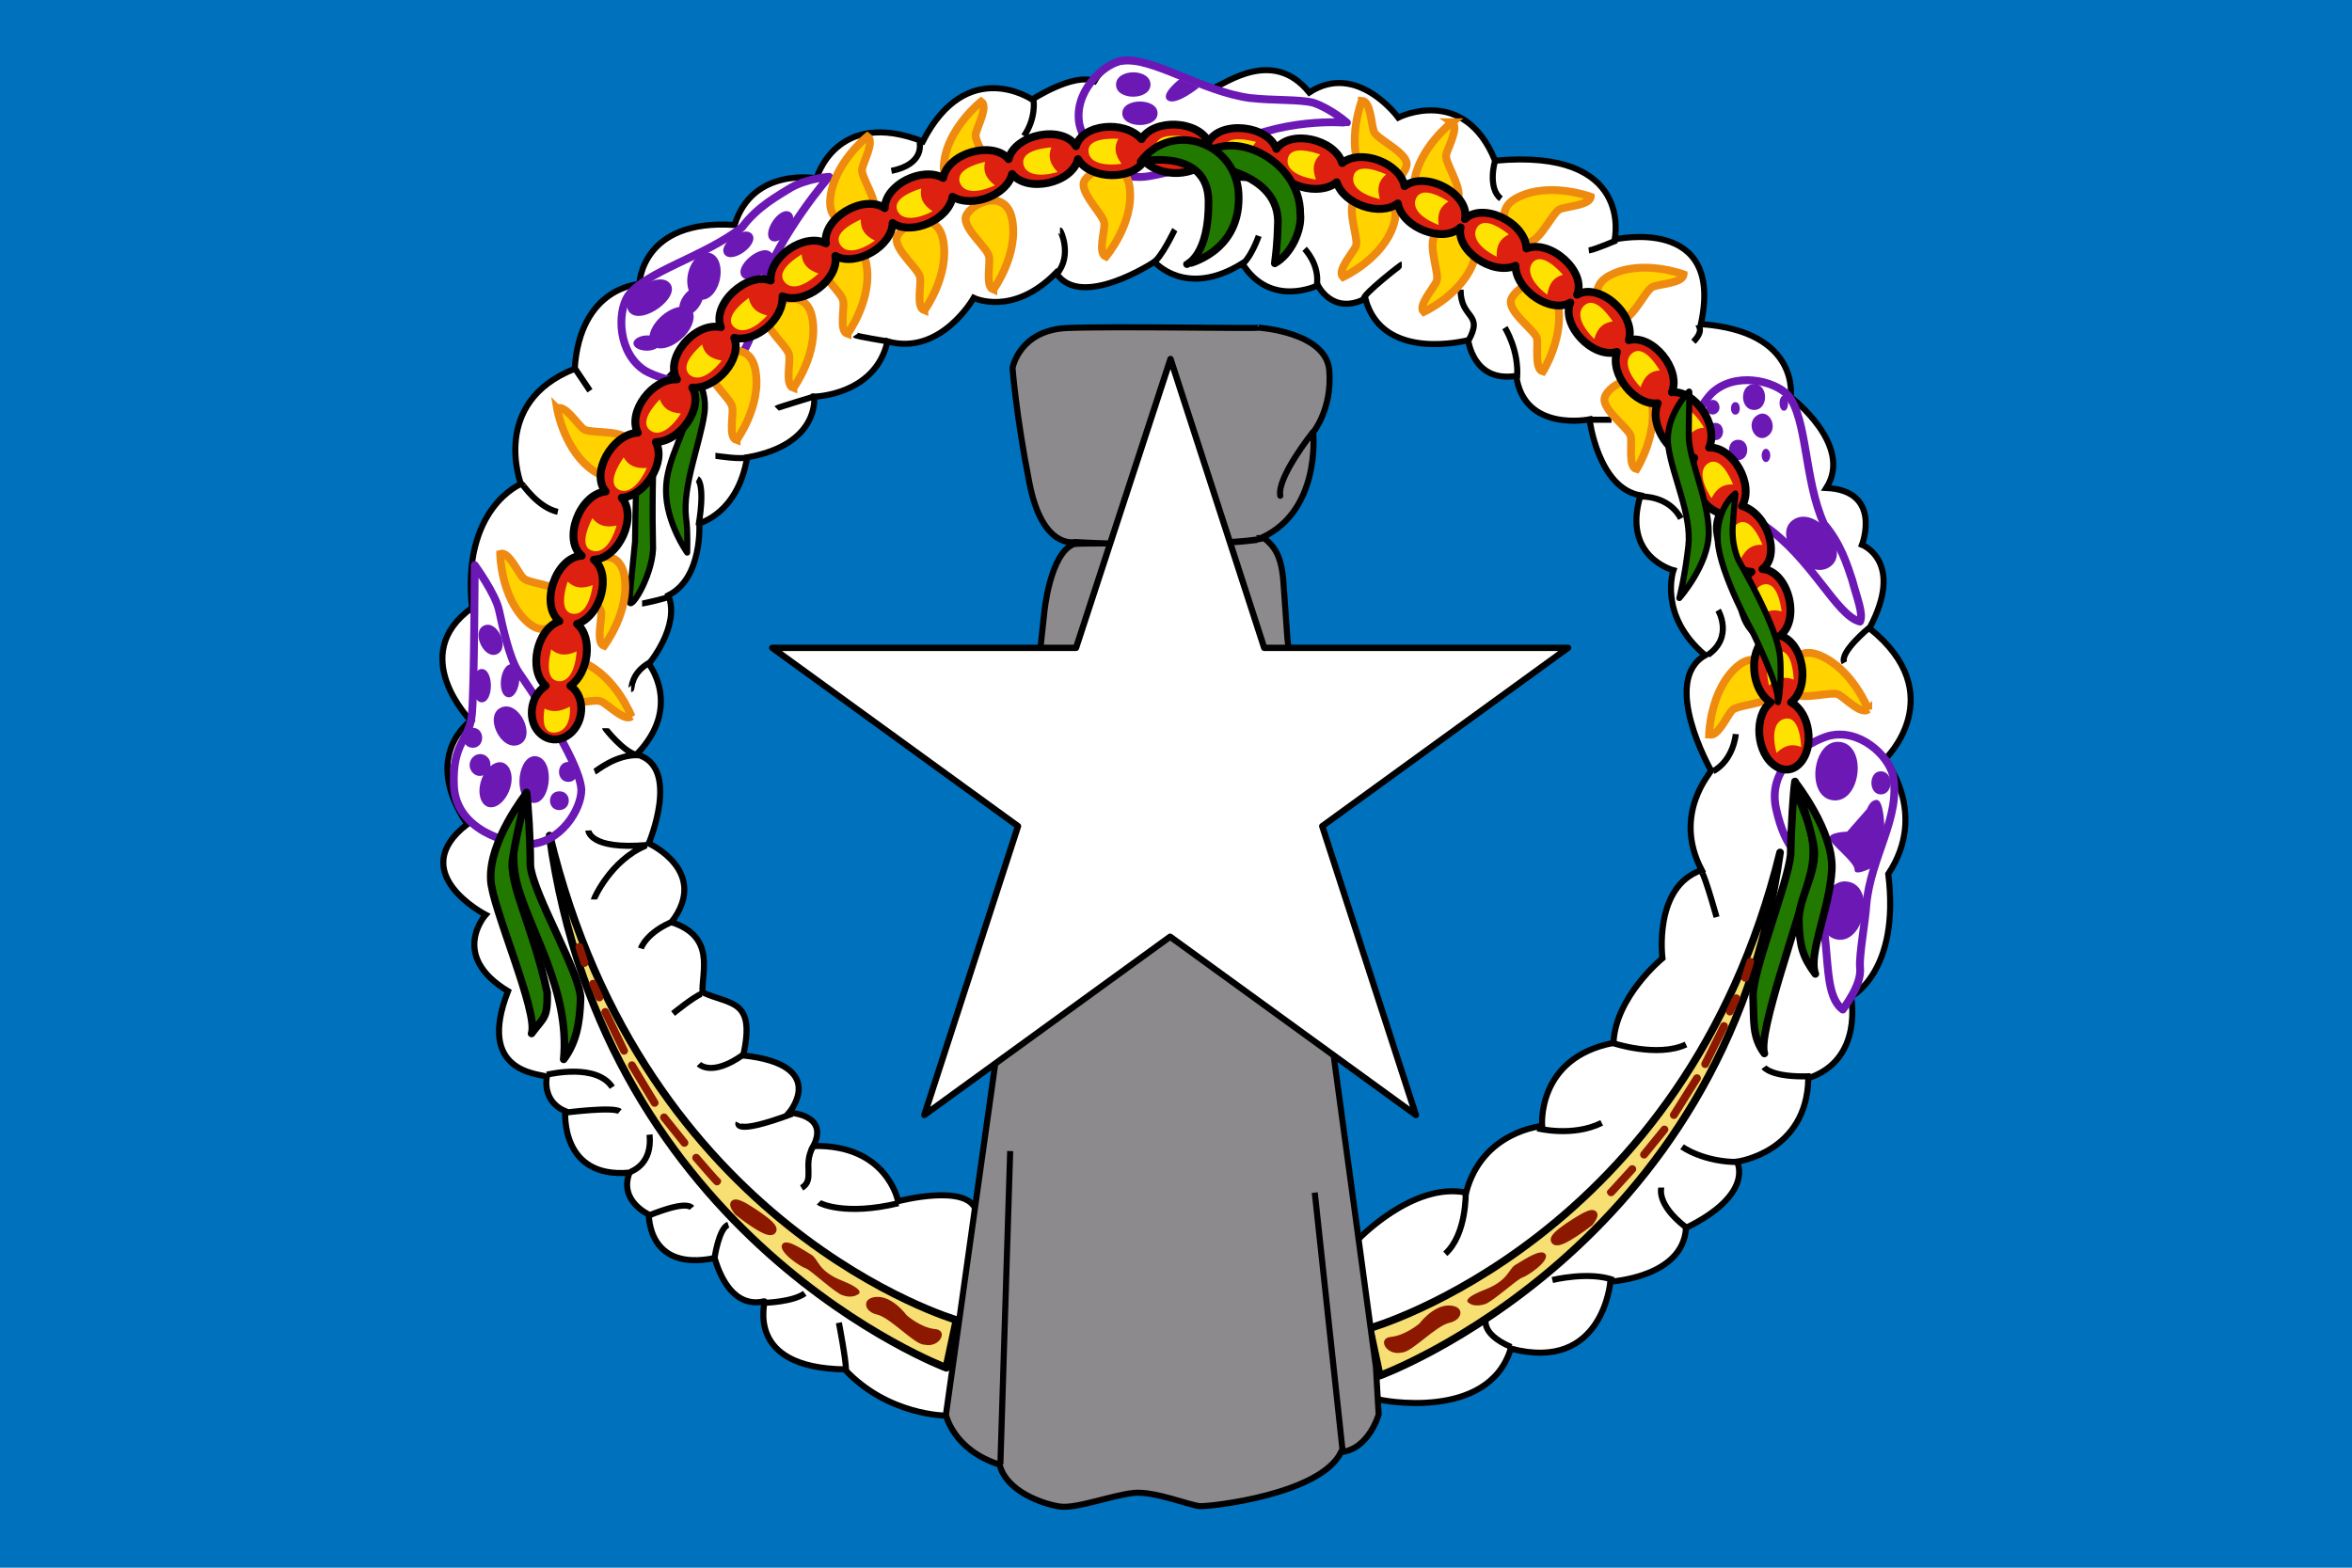 <svg xmlns="http://www.w3.org/2000/svg" width="240" height="160" viewBox="0 0 600 400"><path fill="#0071BC" d="M0 0h600v400H0z"/><path fill="#FFF" stroke="#000" stroke-width="1.548" d="M346.3 316.4s14.1-14.9 27.7-12.1c4.1-15.7 19.4-17 19.4-17s-1.5-17.4 18.2-21.2c.5-11.8 12.5-21.6 12.5-21.6s-2.4-18.3 10-22.5c-7.6-14.5 2.6-25.1 2.4-25.4s-12.9-22.9-1.5-29.4c-12.1-10.2-8.1-21.7-8.1-21.7s-13.2-3.4-8.4-19.1c-10.9-1.9-13-19.4-13-19.4s-16.7 3.4-18.7-11.1c-11 1.8-12.2-9.1-12.3-9.1-.1 0-21.8 5.8-26.2-10.6-8.4 4.3-12.1-3.4-12.1-3.4s-12.1 6-19.3-5.6c-14.4 9-22.4-.4-22.4-.4s-18.9 12.5-25.1 2.8c-11.1 11.3-21 6.4-21 6.4s-8.4 14.9-22 11.1c-3.1 13.8-18.7 14.1-18.7 14.1s1.6 12.2-17.1 15.5c-2.4 14.4-12.2 16.8-12.2 16.8s.9 14-7.9 18.4c3.1 7.9-5 17.5-5 17.5s8.7 10.9-3.1 23.1c11.4 3 3.1 22.7 3.1 22.7s15.7 7.1 5.8 20.1c11.3 3.7 7.7 12.6 7.9 17.9 7.2 3.3 13.6 1.6 10.4 16.1 22.1 2.4 11.7 14.6 11.7 14.6s10.3.4 6.2 8.5c18.9-.4 21.6 14.1 21.6 14.1s17.5-4.6 19.8 2.2c2.3 6.8-7.6 52.5-7.6 52.5s-14.8 0-25.8-11.8C189.7 349 195.4 332 195 332c-.4 0-8.5 3.1-12.7-11-17.2 3.5-16.7-11-16.8-11.1-.1-.1-7.7-3.5-4.9-10.7-17.8 1.6-16.4-15.7-16.4-15.7-3.9-1.6-5.3-5.2-4.7-8.8-2.3-.8-18-1.1-9.9-21.8-15.1-9.1-5.7-19.5-5.7-19.5s-20.8-10.7-4.7-23.1c-11.9-17.6.9-26.4.9-26.4s-16.5-16.8.3-28.8c-2.7-25.5 12.5-31.6 12.5-31.6s-8-20.8 13.7-29.4c1.4-21 16.5-21.6 16.5-21.6s.4-16.7 24.3-15.1c4.6-14.9 20.9-11.9 20.9-11.9s5-18 27.1-9.4c11.3-22 27.9-10.7 27.9-10.7s10.6-6.9 15.9-4.7c6.7-11.5 21-.4 30.3 1.8 3.4-1.3 15.3-10.3 24.5 1.1 12.2-8 22.7 6.4 22.7 6.4s16.8-8.5 24.7 11c35.7-3.3 30.5 20.1 30.5 20.1s28.1-6.4 22 21.6c25.5 1.8 22.9 18.6 22.9 18.6s16.1 12.2 9.1 23.2c14.4.7 9.1 14.5 9.1 14.5s11 4.2 1.9 21.3c21 16.8 4.1 33.5 3.9 33.4-.1-.1 11.3 13.6.9 29.3 3.1 25-9.5 31.3-9.5 31.3s3.3 16.1-10.9 20.8c-.3 19-18.2 21.3-18.2 21.3s4.7 8.2-13 16.9c-.7 12.7-19.3 13.7-19.3 13.7s-1.8 23.3-25.4 17.1c-5.7 18.7-33.4 13.2-33.9 12.9-.5-.6-5.2-40.4-5.2-40.6z"/><path fill="none" stroke="#000" stroke-width="1.548" d="M379.2 336.1s-2.1 4 6.3 7.6m10.5-17.1s9.3-2.3 15.6 0m12.2-23.6c0 .2-1.3 4.2 6.1 10m-.8-20.4s5.5 4 14.7 3.9m-69.9 7.8s.3 10.6-5.2 15.6m23.5-32s9 2.3 16.4-1.4m41.4-14.2s1.9 2.7 11.9 2.3m-50.8-8.6c.3.2 11.8 3.9 19 .5m3.8-44.3s.5-.6 4 11.8m4.9-46.7s-.5 6.6-5.8 9.5m39.8-36.6s-7.7 6.3-6.3 8.9m-32.2-13.4s4 6.8-2.6 11.4m-16.9-40.4s6.9-.3 10 5.6m4.5-49.3c0 .2 1.4 1.4-1.3 4.2m-48.1-3.6s3.7 5.8 3.1 12.9m18.3-32.6c1.6-.2 7.1-2.6 7.1-2.6m-30.9-20.4c-.2 0-2.1 7.2 1.4 9.8m-10.3 23.2c0 7.7 6.1 5.8 1.9 13.2m-16.9-19.6c-.2 0-9.7 7.4-9.7 8.7m-15.1-12.7s4 4 3.1 9.5m-36.2-14.4c-.2.3-3.4 7.2-5.6 8.5m-23.7-8.3c.2 0 3.2 6.4-.8 11.1m-51.4 15.6c.2.3 8.2 1.6 8.2 1.6m-28.3 17.1c.2-.2 9.8-3.1 9.8-3.1m-25.4 15.2c.3 0 6.8 1.1 8.4.3m-13 5.6s2.1 1.1.3 11.9m-31.6-40.2l3.9 5.8m-17.2 24c0-.2 3.9 5.8 9 6.9m21.5 23.4c.2 0 6.3-1.3 7.2-1.9m-10 23.7c.2 0-.2-4 4.8-6.8m-11.4 16.8c0 .2 4.7 6 7.9 6.8m-10.6 4.3c.5-.2 5.5-4.5 11.3-4.2m-12.9 19.2s.2 5 15 3.7m-13.6 13.9c0-.2 4.3-10 13.2-13.7m-1.2 26.2s1.3-4.2 8.7-7.1m-.5 23.7s5.3-4.3 7.2-5m-.6 17.9s3.2 3.4 11.3-2.4m-50.1 5.1c1-.2 12.7-2.9 16.7 3.2m-12.1 6.5s12.4-1.6 14-.3m30.3 2.9s-1.6 3.4 13.7-2.3m5.3 8.4c-2.7 4.7.6 8.4-2.9 10.5m-43.6-4.1c.5-.3 5.6-2.1 4.8-9.5m-.1 20.6c.6-.2 9.2-3.9 10.9-1.9m5.8 12.7s1.1-7.6 3.5-8.4m9.4 19.9s7.1-.2 10.1-2.4m3.6-23.2c.2.2 6.6 3.5 20.3.2M214 337.5s1.9 9.8 1.8 12.1m190-242.5h5.3m-90-46.9s-2.1 6.1-4.8 7.7m-52.7-42.4c.2.2.6 5-2.4 9.2m-26.6 1.7c0 .2 1.3 5.5-7.2 7.2"/><path fill="#F7DF73" stroke="#000" stroke-width="1.935" stroke-linejoin="round" d="M349.4 338.9s80.4-22.7 104.7-121.4C440 318.8 352 351 352 351l-2.6-12.1z"/><path fill="#F7DF73" stroke="#000" stroke-width="1.943" stroke-linejoin="round" d="M244 336.8s-79.7-23.1-103.8-123.6C154.2 316.3 241.4 349 241.4 349l2.6-12.2z"/><path fill="#8C1800" d="M357.6 345.1c2.5 0 8.6-6.8 12.2-7.6 3.5-.8 3.9-4.3-.1-4.4-4.1-.1-7.6 4.6-7.6 4.6s-3.5 3-7.2 3.4c-3.7.3-1.3 4.9 2.7 4zm17.2-12.6s-2.5-.9 3.9-3.4 6-5.4 8.1-6.5c2.1-1.2 6.5-4.3 7.5-2.5.9 1.8-4.7 5.5-6 5.9-1.3.4-7.7 6.3-9.6 6.8-1.8.5-3.2.3-3.9-.3zm-139 10.6c-2.5 0-8.6-6.9-12.1-7.7-3.5-.8-3.9-4.4.1-4.5 4-.1 7.5 4.7 7.5 4.7s3.5 3.1 7.1 3.5c3.7.2 1.4 4.9-2.6 4zm-17-12.8s2.5-.9-3.9-3.5c-6.4-2.5-6-5.5-8-6.7-2.1-1.2-6.5-4.4-7.4-2.5-.9 1.9 4.7 5.6 6 6 1.3.4 7.6 6.4 9.5 6.9 1.7.6 3 .3 3.8-.2z"/><path fill="#8C1800" stroke="#8C1800" stroke-width="2" stroke-linecap="round" stroke-linejoin="round" d="M403.9 310.6s-8.4 4.8-7.2 6c1.2 1.2 8.6-4.6 8.8-4.7.1-.2 3.1-3.8-1.6-1.3zm-214-2.7s8.3 4.9 7.1 6.1c-1.2 1.2-8.6-4.7-8.7-4.8-.1-.1-3.1-3.8 1.6-1.3zm226.5-9.6c-5.5 6.1-5.5 6-5.5 6m13.7-16.1l-5.2 6.4m13.5-19.5l-5.9 9.4m12.8-22.7l-4.8 9.7m7.9-16.8l-1.6 3.4m5.2-12.7l-1.3 4.1m-267.6 45.9c5.4 6.3 5.4 6.1 5.4 6.1m-13.6-16.4l5.2 6.5m-13.4-19.8l5.8 9.6m-12.6-23.2l4.8 9.9m-7.9-17.1l1.6 3.5m-5.1-12.9l1.3 4.1"/><path fill="#217900" stroke="#000" stroke-width="1.548" stroke-linejoin="round" d="M174.8 92.6c.1 0 6 5.1 4.9 12.9-1.1 7.7-5.6 18.5-4.7 26.5.5 3.2.3 9 .3 9s-5.4-7.6-5.4-15.8c-.1-8.1 5.8-15.9 5.8-21.9.1-6.1-1-10.8-.9-10.7zM171.9 94.9s-7.8 7.4-8.8 14.6c-.7 3.7-1 21-1.1 28.7-.2 2.4-1.2 11.6-1.4 15-.2 3.4 5.7-5.8 6-13.2-.2-7.7-.2-24 .6-26.4.7-3.1.5-6.6 1.6-9.8 1.6-4.4 3.2-8.8 3.1-8.9z"/><path fill="none" stroke="#6B18B5" stroke-width="2" stroke-linejoin="round" d="M121.1 144.2s5.3 7.3 6.2 11.5c.9 4.2 2.7 12.4 5 15.8 2.3 3.4 15.4 22.1 16 29.9.1 5.1-5.4 13.9-13.6 14-5.1-.1-18.3-3.5-18.9-14.8-.5-11.3 4-11.6 4.6-18.5.6-6.8.7-37.7.7-37.9zM211.5 45.1s-5.4.4-9.6 2.7c-3.2 2-8.7 4.9-12.6 10.2-9.8 7.6-24.5 11.2-29.1 17.5-2.8 4.3-2.6 14.7 4.4 19.1 4.4 2.5 17.5 6.5 23.8-2.9 6.3-9.4 2.6-12 5.7-18.2 5-14.1 17.3-28.3 17.4-28.4zM343.6 31.3s-4.1-3.6-8.6-5.1c-3.7-.9-9.9-.5-16.2-1.2-12.3-1.7-24.9-10.6-32.7-9.5-5 1-12.4 8.3-10.7 16.4 1.3 5 6.8 15 18 13s11.1-4.4 17.7-6.5c15.9-8.9 32.3-7 32.5-7.1zM474.5 158.6c.9-2.1-.8-6-2-10.6-1.2-3.6-2.9-9.3-7.2-14.3-5.1-11.3-4.2-26.9-9.2-32.9-3.5-3.7-13.6-6.1-19.5-.4-3.5 3.7-10.5 15.4-2.9 23.8s10.9 5.2 16.1 9.7c12.5 8.5 18.6 23.2 24.7 24.7zM470.1 257.6c1.7-2.4 4.8-6.9 4.4-10.7-.3-3 1.4-12.1 1.6-16 1.1-12.3 8.9-22.4 6.8-33.1-1.2-5-8.5-12.1-16.5-10-4.9 1.5-15.8 7.5-13.3 18.6 2.5 11.1 6.1 10.9 8.5 17.4 6.6 13.3 2.3 29.2 8.5 33.8z"/><path fill="#6B18B5" d="M284.7 21.6c0-4.2 8.8-4.2 8.8 0-.1 4.1-8.8 4.1-8.8 0zm1.6 7.3c0 4 9 4 9 0s-9-4-9 0zm11.6-3.3c2.1 1.5 8-3.3 8-3.3l-5-2.1s-5.1 3.9-3 5.4zM448.2 106c-3.1 2-.4 7.4 2.7 5.3 3-2 .4-7.4-2.7-5.3zm-.7-1.4c3.7 0 3.7-6.6 0-6.6-3.8 0-3.8 6.6 0 6.6zm3 9.9c-.6 0-1.1.8-1.1 1.7 0 .9.5 1.7 1.1 1.7s1.1-.8 1.1-1.7c0-.9-.5-1.7-1.1-1.7zm4.6-13.6c-1.5 0-1.5 3.9 0 3.9 1.4 0 1.4-3.9 0-3.9zm-12.4 4.9c1.5 0 1.5-3.2 0-3.2s-1.5 3.2 0 3.2zm.7 6.4c-3.1 0-3.1 5.2 0 5.2s3.1-5.2 0-5.2zm-5.8-4.3c-2.6 0-2.6 4.4 0 4.4s2.6-4.4 0-4.4zm.2-2.4c1.9-1.2.3-4.4-1.7-3.2-2 1.2-.3 4.4 1.7 3.2zm28.9 39.2c5.9-3.8-3.2-16-9.2-12.1-5.8 3.8 3.3 15.9 9.2 12.1zm.9 59.5c7.1.8 8.9-14 1.8-14.9-7.1-.8-8.9 14.1-1.8 14.9zm4 20.8c-7-1.5-10.1 13.2-3.1 14.7 7 1.4 10.1-13.3 3.1-14.7zm8.2-28.2c-3.2 0-3.2 5.9 0 5.9 3.3 0 3.3-5.9 0-5.9zm-1.1 7.3c-1.8.1-2.3 2.3-2.5 2.4l-5 5.7s-4.7.1-4.5 1.7c.2 1.5 6.5 6.1 6.4 8-.1 1.8 4.2-.4 4.2-.4l3.4-10.3c0-.2-.1-7.2-2-7.1zm-336-2.2c-3.2 0-3.2 4.8 0 4.8 3.2-.1 3.2-4.8 0-4.8zm2.3-7.5c-3.2 0-3.2 5.1 0 5.1 3.1 0 3.1-5.1 0-5.1zm-18.2-27.5c3.4-1.5.1-8.8-3.3-7.3-3.4 1.5-.1 8.8 3.3 7.3zm1.1 13.6c-4.6 1.9-.2 11.4 4.5 9.5 4.6-1.9.1-11.4-4.5-9.5zM137 193c-4.9-1-6.4 10.8-1.4 11.8 4.8 1.1 6.3-10.7 1.4-11.8zm-11.9 2.5c.2-1.8-1.1-3.1-2.6-3.1s-2.7 1.3-2.7 2.8c0 1.8 1.7 3.3 3.5 2.6-1.6 3.2-1.2 6.8.8 7.9 1.9 1 4.4-.7 5.7-3.7 2.2-5.2-1-9.6-4.7-6.5zm-4.5-9.8c-3.2 0-3.2 5.1 0 5.1s3.2-5.1 0-5.1zm2.3-6.5c3.1 0 3.1-8.5 0-8.5-3 0-3 8.5 0 8.5zm6.7-1.3c3 .4 4.2-8 1.1-8.4-3.1-.5-4.2 7.9-1.1 8.4zm51.7-113.3c-3.6-1.3-7.2 4.9-5.6 9.5-1.4 1.2-2.3 2.8-2.4 4.2-3.4.6-7.1 4.1-7.6 7.3-2.3-.2-4.2.9-4.1 2.1.2 1.7 4 2.4 6 1.1 1.7.4 4-.4 6.1-2.2 2.5-2.1 3.7-5 3.1-6.8 1-.7 1.9-1.9 2.4-3.3 4.8-.5 6.5-10.3 2.1-11.9zm-10.5 7.6c-3.2-3.5-13.4 4-10.2 7.5 3.2 3.5 13.4-4 10.2-7.5zm21-12.5c-2.1-2.4-9 2.8-6.9 5.3 2.1 2.4 9-2.8 6.9-5.3zm-2.4 11c2.5 2.6 9.9-3.6 7.4-6.2-2.5-2.7-9.9 3.6-7.4 6.2zm12.1-16.6c-2.8-1.6-7.5 5.7-4.7 7.3 2.8 1.5 7.5-5.8 4.7-7.3z"/><path fill="#FFD200" stroke="#EF8A10" stroke-width="2" d="M342.6 70.7s10.1-4.6 12.9-13.3c2.9-8.6-8.7-8.7-10.2-6-1.5 2.7 1.3 9.6.6 11.4-.8 1.8-4.9 6.2-3.3 7.9zm-89.2 3.2s6.5-8.9 4.8-17.9c-1.7-8.9-11.9-3.4-11.9-.2 0 3.1 5.8 7.7 6 9.7.4 1.8-1 7.6 1.1 8.4zm-17.6 5.3s6.5-8.9 4.8-17.9-11.9-3.4-11.9-.2c0 3.1 5.8 7.7 6 9.7.4 1.8-1.1 7.6 1.1 8.4zm-19.6 6s6.5-8.9 4.8-17.9c-1.7-8.9-11.9-3.4-11.9-.2 0 3.1 5.8 7.7 6 9.7.4 1.9-1.1 7.7 1.1 8.4zM202.4 99s6.5-8.9 4.8-17.9-11.9-3.4-11.9-.2c0 3.1 5.8 7.7 6 9.7.4 1.9-1.1 7.7 1.1 8.4zm-14.5 13.3s6.5-8.9 4.8-17.9-11.9-3.4-11.9-.2c0 3.1 5.8 7.7 6 9.7.4 1.9-1.1 7.7 1.1 8.4zm33.4-77.5s-8.7 6.9-9.5 15.9c-.8 9.1 10.5 6.4 11.3 3.4.8-3-3.5-9-3.2-10.9.3-1.9 3.3-7.1 1.4-8.4zm29-8.9s-8.7 6.9-9.5 15.9c-.8 9.1 10.5 6.4 11.3 3.4.8-3-3.5-9-3.2-10.9.3-1.9 3.3-7.1 1.4-8.4zm-108.2 78.3s1.8 10.9 9.4 16c7.6 5 10.7-6.1 8.5-8.3-2.2-2.2-9.6-1.3-11.1-2.4-1.6-1.2-4.7-6.3-6.8-5.3zm-14.5 37.1s.1 11.1 6.8 17.3c6.7 6.2 11.5-4.3 9.7-6.9-1.9-2.5-9.3-2.8-10.6-4.2-1.4-1.4-3.7-6.9-5.9-6.2zm33.5 41.5s-4-10.3-12.4-13.8c-8.4-3.4-9.3 8.1-6.7 9.8 2.6 1.7 9.7-.7 11.4.2 1.8.8 5.9 5.2 7.7 3.8zm-7-18s6.7-8.8 5.2-17.8-11.8-3.6-11.8-.5c-.1 3.1 5.7 7.9 5.9 9.8.1 2-1.4 7.8.7 8.5zm209.1-85.2s10.1-4.6 12.9-13.3c2.9-8.6-8.7-8.7-10.2-6-1.5 2.7 1.3 9.6.6 11.4-.8 1.9-4.9 6.3-3.3 7.9zm30.4 15.2s5.9-9.4 3.6-18.2-12.1-2.6-11.8.6c.2 3.1 6.3 7.3 6.7 9.2.3 2-.7 7.8 1.5 8.4zm83 86.2s-4-10.3-12.4-13.8c-8.4-3.4-9.3 8.1-6.6 9.8 2.6 1.7 9.7-.7 11.4.2 1.7.9 5.8 5.3 7.6 3.8zm-40.6 6.4s.2-11.1 7-17.2 11.5 4.5 9.6 7c-1.9 2.5-9.3 2.6-10.7 4-1.4 1.5-3.7 7-5.9 6.2zM429.5 70s-10.4-3.9-18.5.1c-8.2 4-.1 12.3 2.9 11.5 3-.8 5.9-7.6 7.7-8.4 1.8-.8 7.7-.9 7.9-3.2zm-23.7-19.8s-10.4-3.9-18.5.1c-8.2 4-.1 12.3 2.9 11.5 3-.8 5.9-7.6 7.7-8.4 1.8-.8 7.7-1 7.9-3.2zm-35.4-19s-8.8 6.8-9.7 15.8c-.9 9.1 10.4 6.6 11.3 3.6.9-3-3.4-9.1-3.1-11 .4-1.9 3.4-7.1 1.5-8.4zm-23-5.5s-4 10.3-.1 18.5 12.3.2 11.5-2.8c-.8-3-7.6-6-8.3-7.8-.7-1.8-.8-7.8-3.1-7.9zm-65.3 39.8s7.2-8.5 6.1-17.5c-1-9-11.6-4.2-11.8-1.1-.2 3.1 5.2 8.1 5.3 10.1.2 1.9-1.7 7.6.4 8.5zm135.4 54.2s5.9-9.4 3.6-18.2-12.1-2.6-11.8.6c.2 3.1 6.3 7.3 6.7 9.2.4 2-.7 7.9 1.5 8.4z"/><path fill="#DE2010" stroke="#000" stroke-width="2" stroke-linecap="round" stroke-linejoin="round" d="M459.2 194.7c-1.7 1.9-4.1 2.2-6.2.8-5-3.2-5.7-12.9-1.3-16.3-5-3.2-5.7-12.9-1.4-16.3-6.2-1.7-8.5-13.2-3.5-17-6-.2-10.9-9.7-7.9-14.9-5.3-1.6-9-9.4-6.7-14.2-5.8.4-11.7-8.3-9.3-13.9-5.8.7-12.3-7.4-10.4-13.1-6.2 1.8-14.3-6.8-11.9-12.6-5 2.9-13.9-3.1-14-9.4-6 2.6-15.3-4-14-9.8-4.3 4.2-14.9.2-16-6.1-4.5 3.4-13.8.3-15.6-5.4-4.5 3.7-14 1-15.9-4.5-3.4 5-14.2 3.9-16.9-1.7-2.7 4.8-12.3 5.2-16.3.7-3.1 5.1-13.8 4.9-16.9-.4-1.5 6.1-12.8 8.7-16.8 3.8-1.3 5.3-10.1 8.8-15.2 5.8-1 5.9-10.5 10-15.3 6.7-.1 5.9-9.3 11.3-14.6 8.4 1 5.9-7.7 12.6-13.5 10.3.4 5.7-6.8 11.9-12.3 10.6 2.1 5.3-4.5 13.1-10.7 12.7 3 4.9-2.9 13.7-9.3 13.9 2.7 5.1-2.7 13.7-8.7 14.2 4.1 4.8-.7 15.5-7.1 15.8 4.6 3.7 1.8 14.4-4.3 16.4 4.1 3.4 3 12.4-1.7 15.8 4.2 2.9 3.5 10.3-1.1 12.9-2.1 1.2-4.5 1-6.3-.5-3.7-3-3.1-9.7 1.1-12.4-4.5-4-2.3-14.5 3.5-16.5-5.1-4.2-.9-16.4 5.7-16.7-4.9-4-.6-15.7 6.1-16.4-3.9-4.6 1.6-14.6 8.2-15-2.7-5.2 3.7-13.9 10-13.6-3.3-5.3 4.5-14.8 11.2-13.3-2.4-5.9 6.6-14.2 12.7-11.9-.4-6.2 8.7-12.3 14.1-9.5-1-6.3 9.5-12.7 15-9 .1-5.9 9.5-10.7 14.9-7.7 1.2-6.4 12.7-9.6 16.7-4.8 1.6-6.4 13.8-8.8 17.2-3.3 1.5-5.6 12.3-6.8 16.7-1.8 3.2-5.3 14.3-4.8 17.1.7 3.1-5.5 15.1-4.3 17.3 1.8 3.5-5 14.8-2.6 16.8 3.6 4.7-3.8 14.8 0 15.9 5.9 5.5-4.1 16.8 2.1 15.4 8.4 4.5-4.4 15.4.8 15.7 7.5 6.2-2.4 15.4 6 12.9 11.8 5.6-3.3 15.2 5.1 13.2 11.6 6-1.6 13.4 7.4 11 13.3 5.9-.6 12 8.4 9.5 14.1 6-.3 11.6 9.4 8.4 14.9 6.5 1.9 9.9 12.6 5.2 16.1 6.4.4 9.9 12.7 4.5 17 5.9 1.6 7.9 13 2.8 17 4.9 2.7 6 11.5 2.3 15.5z"/><path fill="#FFE300" d="M448.3 158c2-2.1 3.8-2.7 6.2-2-.8-5.6-2.6-7.5-4.8-6.8-2.2.7-3.2 3.5-1.4 8.8zm3 16.9c2.1-2 4-2.4 6.3-1.5-.4-5.7-2-7.7-4.2-7.2-2.2.6-3.4 3.4-2.1 8.7zm-7.2-32.4c1.4-2.6 3-3.6 5.5-3.5-2.2-5.2-4.4-6.6-6.3-5.4-2 1.2-2.2 4.3.8 8.9zm-7.5-15.4c1.4-2.6 3-3.6 5.5-3.5-2.2-5.2-4.4-6.6-6.3-5.4-2 1.2-2.2 4.3.8 8.9zm-18.1-28.3c1-2.8 2.4-4.1 4.9-4.3-3-4.8-5.4-5.8-7.1-4.3-1.8 1.5-1.5 4.6 2.2 8.6zm-11.8-12.3c.8-2.8 2.2-4.1 4.7-4.5-3.2-4.7-5.6-5.6-7.3-4-1.7 1.6-1.3 4.6 2.6 8.5zm-24.9-21c-.1-2.9.9-4.6 3.1-5.7-4.5-3.5-7.1-3.6-8.2-1.6-1.1 2 .2 4.8 5.1 7.3zm12.9 9.7c.5-2.9 1.6-4.4 4-5.1-3.8-4.2-6.4-4.8-7.8-3-1.3 1.8-.5 4.8 3.8 8.1zM367 57.4c-.4-2.9.4-4.7 2.5-6-4.8-3-7.4-2.8-8.3-.7-.9 2.1.7 4.7 5.8 6.7zm-15-6.6c-.8-2.8-.3-4.7 1.6-6.3-5.2-2.3-7.8-1.7-8.3.4-.6 2.3 1.3 4.6 6.7 5.9zm-16.3-5c-1-2.7-.7-4.7 1.1-6.4-5.4-1.8-7.9-1.1-8.3 1.2-.4 2.2 1.8 4.4 7.2 5.2zm-15.9-3.1c-1.2-2.7-1-4.6.6-6.5-5.5-1.4-7.9-.5-8.2 1.7-.2 2.3 2.1 4.4 7.6 4.8zm-16.9-1.3c-1.5-2.5-1.5-4.5-.1-6.5-5.6-.8-8 .3-7.9 2.6 0 2.3 2.4 4 8 3.9zm-33.1 2.5c-2-2.1-2.5-4-1.6-6.3-5.6.5-7.6 2.2-7.1 4.4s3.4 3.4 8.7 1.9zm16.3-2.1c-1.7-2.3-2-4.3-.8-6.4-5.7-.2-7.9 1.2-7.6 3.4.2 2.2 2.9 3.7 8.4 3zm-32.3 5.5c-2.3-1.8-3.1-3.6-2.5-6-5.5 1.3-7.2 3.3-6.4 5.4.9 2.2 3.8 2.9 8.9.6zm-30.6 14.1c-2.6-1.3-3.7-2.9-3.6-5.4-5.2 2.4-6.5 4.6-5.2 6.5 1.2 1.9 4.2 2.1 8.8-1.1zm14.7-7.5c-2.4-1.6-3.3-3.3-2.9-5.8-5.4 1.7-7 3.8-6 5.8s4.1 2.5 8.9 0zm-42.2 26.6c-2.8-.7-4.2-2.1-4.7-4.5-4.5 3.4-5.4 5.9-3.8 7.4 1.7 1.6 4.8 1.1 8.5-2.9zm13.1-10.7c-2.8-1-4.1-2.4-4.3-4.9-4.8 3-5.8 5.4-4.3 7.1 1.5 1.8 4.5 1.5 8.6-2.2zM184.1 92c-2.9-.5-4.4-1.7-5-4.1-4.2 3.8-4.8 6.3-3.1 7.8 1.8 1.4 4.7.6 8.1-3.7zm-10.4 13.5c-2.9-.2-4.5-1.3-5.4-3.6-3.9 4.2-4.2 6.7-2.3 8 1.8 1.3 4.7.2 7.7-4.4zm-8.7 13.9c-2.9.2-4.7-.6-5.9-2.7-3.2 4.7-3.2 7.3-1.1 8.3 2 .9 4.7-.6 7-5.6zm-7.7 14.7c-2.8.6-4.7 0-6.2-1.9-2.5 5.1-2.2 7.7 0 8.3 2.2.7 4.6-1.1 6.2-6.4zm-6.1 15.2c-2.7 1-4.6.8-6.4-.9-1.7 5.4-.9 7.9 1.3 8.2 2.2.3 4.3-1.8 5.1-7.3zm-4.1 16.9c-2.6 1.2-4.6 1.1-6.5-.5-1.3 5.5-.4 7.9 1.9 8.1 2.2.2 4.2-2.1 4.6-7.6zm-1.7 14.1c-2.5 1.3-4.4 1.5-6.5.5-.7 4.5.4 6.3 2.7 6.1 2.3-.2 4-2.3 3.8-6.6zm284.4-67c1-2.7 2.5-4 4.9-4.2-3-4.8-5.3-5.9-7.1-4.4-1.6 1.5-1.4 4.5 2.2 8.6zm23.4 78.8c2.1-2 4-2.4 6.3-1.5-.4-5.7-2-7.7-4.2-7.2-2.3.5-3.5 3.3-2.1 8.7z"/><path fill="#217900" stroke="#000" stroke-width="1.548" stroke-linejoin="round" d="M430.9 99.9c-.1 0-6.4 6.3-5.3 14.1 1.1 7.7 6 17.3 5.1 25.3-.9 8-2.3 13.3-2.3 13.3s7.5-8.5 7.5-16.6c.1-8.1-5.1-18.8-5.1-24.8 0-6.1.3-11.4.1-11.3zM442.7 125.9s-5 3.7-4.5 12.1c.5 8.4 9.2 23.9 9.2 23.9s6.3 13 6.1 16.4c-.2 3.4 1.2-3.2.6-10.7-.6-7.5-10.2-23.9-10.2-23.9s-2.1-3.4-1.9-9c.3-5.6.8-8.7.7-8.8z"/><path fill="#217900" stroke="#000" stroke-width="1.935" stroke-linejoin="round" d="M304.5 41.8s21.3.8 21.5 14.6c-.1 2.1 0 4.7-.8 10.8 4.2-2.3 7-8.6 6.5-12.7.1-13.9-19-23.5-27.2-12.7z"/><path fill="#217900" stroke="#000" stroke-width="1.935" stroke-linejoin="round" d="M291 41.2s17.2-3.6 17.3 10.2c.1 13.8-5.5 16-5.5 16S316 64.6 316 50.6c.2-14-16.9-20.2-25-9.4zM457.9 199.4c.4 6.2 6.5 12.1 4.1 22.9-3 12.3-13.7 41.4-11.9 46.5-3.2-4.3-2.6-8.4-2.9-14.5-.3-6.1 8.8-28.6 9.6-36.2.1-6.9.7-16.2 1.1-18.7z"/><path fill="#217900" stroke="#000" stroke-width="1.935" stroke-linejoin="round" d="M457.9 199.5s9.9 12.5 9.4 22.4c-.5 9.9-6.1 21.5-4.2 26.6-3.2-4.3-4-7.1-4.2-13.2-.3-6.1 4.9-12.8 3.8-19.4-1.1-6.5-4.9-16.4-4.8-16.4zM134.3 202.2c-.4 6.2-5 11.7-2.6 22.5 3 12.3 13.8 27.8 12.1 45.6 3.2-4.3 4.1-9.2 4.3-15.3.3-6.1-12-26.5-12.8-34.1 0-6.8-.6-16.1-1-18.7z"/><path fill="#217900" stroke="#000" stroke-width="1.935" stroke-linejoin="round" d="M134.3 202.4s-9.6 12.1-9.1 22c.1 6.6 12.3 34.1 10.4 39.3 3.2-4.3 4.1-3.8 4-10.4-3.6-16.9-9.9-27.7-8.8-34.3 1-6.6 3.6-16.6 3.5-16.6z"/><path fill="#8C8A8C" stroke="#000" stroke-width="1.548" d="M321.1 83.6s17.2 1.1 18 10.9c.8 9.8-4.1 15.8-4.1 15.8s2.2 21.2-14.6 27.5c-18 2.2-46.2.5-46.2.5s-8.3 2-11.6-15.1c-3.4-17.2-4.3-29.3-4.3-29.3s1.7-9.6 13.8-10.2c12-.5 48.9.2 49-.1zm1.4 53.7c2.3 1.9 4.4 4.1 4.9 11.2l1 14.2 12 108 10.6 78.1.7 12.1s-2.5 8.9-9.6 9.6c-5.2 10.8-33.1 13.9-35.9 13.8-2.5-.1-11.4-3.8-16.8-3.4-5.4.5-14.8 4.1-19 3.5-4.2-.6-13.7-3.8-15.4-10.7-11.8-3.7-13.7-12.7-13.7-12.7l12.7-90.4 12.4-114.3s1.4-15.2 7.6-17.5c6.4-.5 39.3.7 48.5-1.5z"/><path fill="none" stroke="#000" stroke-width="1.548" stroke-linecap="round" d="M334.9 110.3s-9.2 11.5-8.3 16.2"/><path fill="none" stroke="#000" stroke-width="1.548" d="M257.7 293.7l-2.5 79.9M335.4 304.3l7.1 65.9"/><path fill="#FFF" stroke="#000" stroke-width="1.613" stroke-linejoin="round" d="M298.6 91.6l23.9 73.7H400l-62.7 45.5 23.9 73.7-62.7-45.5-62.7 45.5 23.9-73.7-62.7-45.5h77.5l24.1-73.7z"/></svg>
